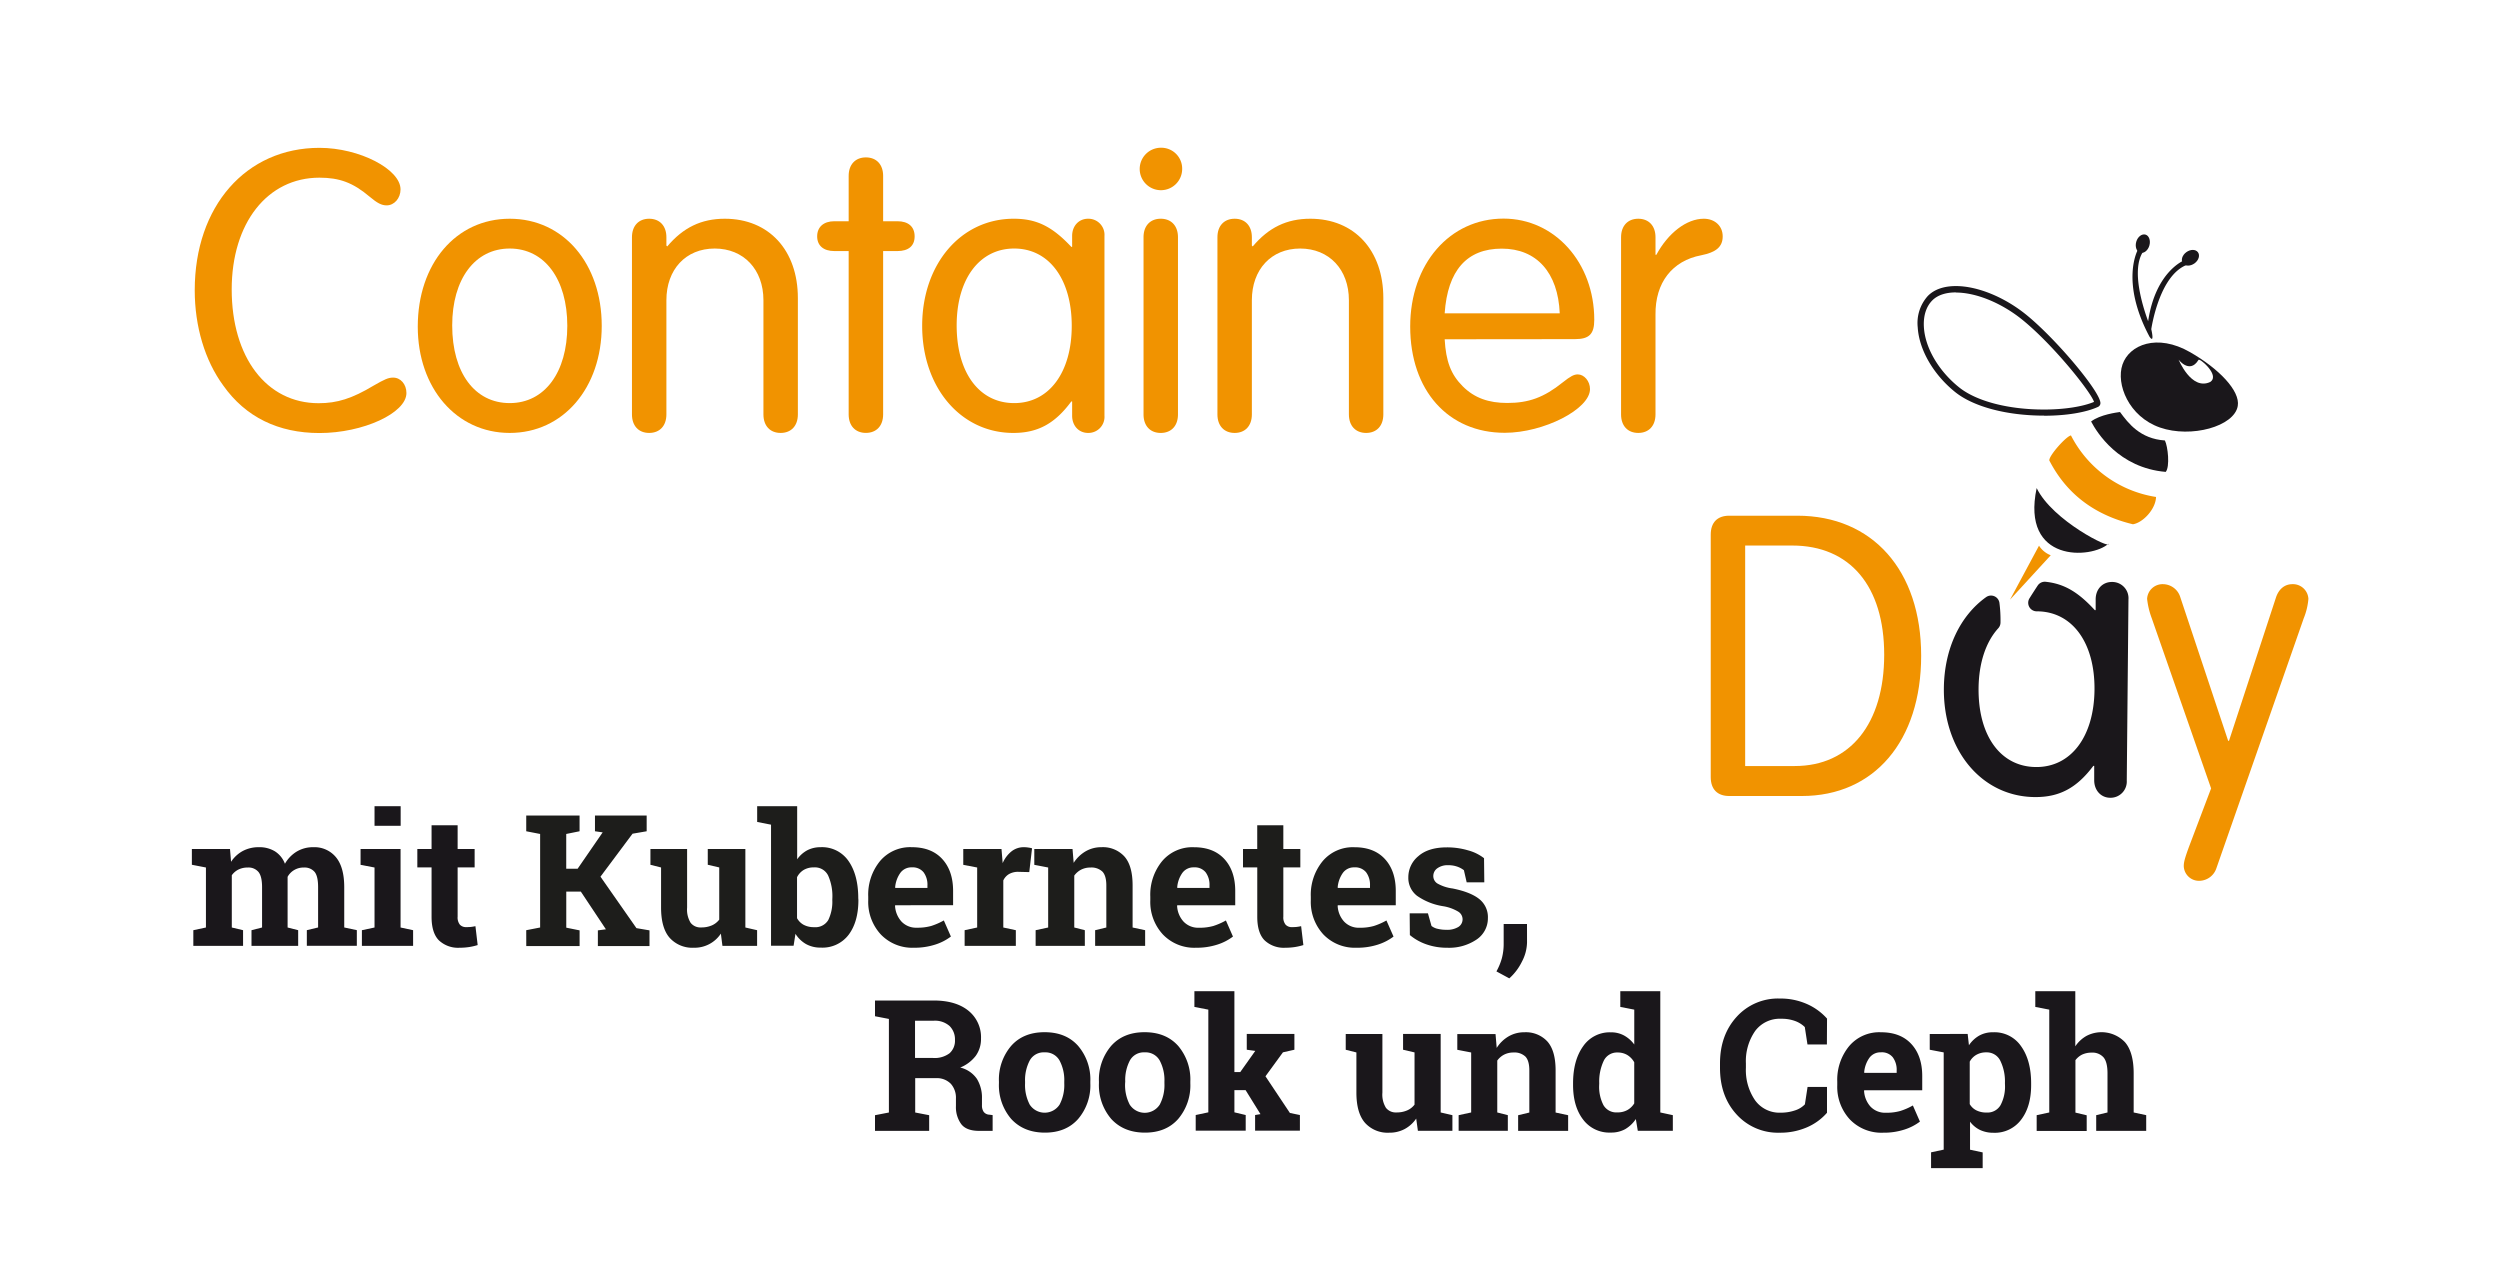<svg id="Ebene_1" data-name="Ebene 1" xmlns="http://www.w3.org/2000/svg" xmlns:xlink="http://www.w3.org/1999/xlink" viewBox="0 0 750 382"><defs><style>.cls-1{fill:none;}.cls-2{fill:#f19300;}.cls-3{fill:#1a171b;}.cls-4{fill:#1d1d1b;}.cls-5{clip-path:url(#clip-path);}</style><clipPath id="clip-path"><rect class="cls-1" x="575.29" y="70.32" width="96.06" height="109.58"/></clipPath></defs><title>Container-Day-mit-Kubernetes-Rook-und-Ceph</title><path class="cls-2" d="M121.93,117.91c0,6-13,12-26.09,12-12.34,0-22.17-4.79-28.85-14.24-5.55-7.56-8.57-17.77-8.57-28.6,0-25.21,15.37-42.72,37.42-42.72,12,0,24.32,6.43,24.32,12.47,0,2.65-1.89,4.79-4.15,4.79-1.52,0-2.78-.63-5.17-2.64-4.91-4.16-9-5.67-15-5.67-15.62,0-26.33,13.61-26.33,33.52,0,20.41,10.46,34.14,26.08,34.14,5.55,0,10-1.38,16.51-5.29,3.28-1.89,4.41-2.39,5.8-2.39C120.16,113.25,121.93,115.26,121.93,117.91Z"/><path class="cls-2" d="M180.52,97.75c0,18.65-11.59,32.13-27.6,32.13S125.33,116.4,125.33,98c0-18.9,11.46-32.38,27.59-32.38S180.52,79.1,180.52,97.75Zm-44.86-.13c0,14.24,6.8,23.31,17.26,23.31s17.27-9.2,17.27-23.18-6.81-23.19-17.27-23.19S135.66,83.76,135.66,97.62Z"/><path class="cls-2" d="M200.17,73.93c4.79-5.67,10.21-8.31,17.27-8.31,13.23,0,21.92,9.45,21.92,23.81v34.9c0,3.41-2,5.55-5.17,5.55s-5.16-2.14-5.16-5.55V90.06c0-9.2-5.92-15.5-14.62-15.5s-14.49,6.3-14.49,15.5v34.27c0,3.41-2,5.55-5.17,5.55s-5.16-2.14-5.16-5.55V71.16c0-3.4,2-5.54,5.16-5.54s5.17,2.14,5.17,5.54v2.52Z"/><path class="cls-2" d="M254.6,52.76c0-3.4,2-5.54,5.17-5.54s5.17,2.14,5.17,5.54V66.37h4.28c3.28,0,5.17,1.64,5.17,4.54s-1.89,4.41-5.17,4.41h-4.28v49c0,3.41-2,5.55-5.17,5.55s-5.17-2.14-5.17-5.55v-49h-4.28c-3.28,0-5.17-1.64-5.17-4.41s1.89-4.54,5.17-4.54h4.28Z"/><path class="cls-2" d="M321.64,70.78c0-3,2-5.16,4.79-5.16a4.83,4.83,0,0,1,4.91,5.16v53.93a4.83,4.83,0,0,1-4.91,5.17c-2.78,0-4.79-2.14-4.79-5.17v-4.28h-.25c-4.92,6.68-10.08,9.45-17.39,9.45-15.75,0-27.35-13.61-27.35-32.13s11.6-32.13,27.47-32.13c6.81,0,11.47,2.26,17.27,8.44h.25ZM287,97.62c0,14.24,6.8,23.31,17.26,23.31s17.26-9.2,17.26-23.18-6.8-23.19-17.26-23.19S287,83.76,287,97.62Z"/><path class="cls-2" d="M354.65,50.75a6.37,6.37,0,1,1-6.43-6.43A6.27,6.27,0,0,1,354.65,50.75Zm-1.26,73.58c0,3.41-2,5.55-5.17,5.55s-5.16-2.14-5.16-5.55V71.16c0-3.4,2-5.54,5.16-5.54s5.17,2.14,5.17,5.54Z"/><path class="cls-2" d="M375.82,73.93c4.78-5.67,10.2-8.31,17.26-8.31,13.23,0,21.92,9.45,21.92,23.81v34.9c0,3.41-2,5.55-5.16,5.55s-5.17-2.14-5.17-5.55V90.06c0-9.2-5.92-15.5-14.62-15.5s-14.49,6.3-14.49,15.5v34.27c0,3.41-2,5.55-5.16,5.55s-5.17-2.14-5.17-5.55V71.16c0-3.4,2-5.54,5.17-5.54s5.16,2.14,5.16,5.54v2.52Z"/><path class="cls-2" d="M433.4,101.78c.38,6.68,1.89,10.58,5.42,14.11s7.81,5,13.35,5c6.43,0,11-1.64,16.64-6.17,2.39-1.89,3.4-2.4,4.53-2.4,1.89,0,3.66,2,3.66,4.41,0,6-13.87,13.11-25.58,13.11-17,0-28.36-12.73-28.36-31.88,0-18.78,11.85-32.38,28-32.38,15.37,0,27.22,13.23,27.22,30.36,0,4.29-1.52,5.8-5.8,5.8ZM467.92,94c-.5-12.23-6.93-19.41-17.39-19.41S434.28,81.11,433.4,94Z"/><path class="cls-2" d="M496.9,76.45c3.53-6.55,9.07-10.83,14.24-10.83,3.28,0,5.67,2.14,5.67,5.29s-2,4.79-6.43,5.67c-8.69,1.64-13.86,8.19-13.73,17.89v29.86c0,3.41-2,5.55-5.17,5.55s-5.16-2.14-5.16-5.55V71.16c0-3.4,2-5.54,5.16-5.54s5.17,2.14,5.17,5.54v5.29Z"/><path class="cls-3" d="M57.56,259.43V254.7H69l.32,3.84a9.79,9.79,0,0,1,3.51-3.24,10.07,10.07,0,0,1,4.87-1.14,8.9,8.9,0,0,1,4.78,1.24,7.59,7.59,0,0,1,3,3.73A10.12,10.12,0,0,1,89,255.48a9.46,9.46,0,0,1,5-1.32,8.35,8.35,0,0,1,6.78,3q2.49,3,2.49,9v12.08l3.78.81v4.7h-15v-4.7l3.38-.81V266.14c0-2.2-.35-3.73-1.07-4.59a3.93,3.93,0,0,0-3.2-1.29,5.46,5.46,0,0,0-2.88.74,5.28,5.28,0,0,0-2,2.05q0,.51,0,.87c0,.25,0,.49,0,.74v13.59l3.17.81v4.7H75.45v-4.7l3.17-.81V266.14c0-2.15-.36-3.67-1.08-4.55a3.88,3.88,0,0,0-3.22-1.33,6.15,6.15,0,0,0-2.78.6,5.4,5.4,0,0,0-2,1.71v15.68l3.38.81v4.7H58v-4.7l3.78-.81v-18Z"/><path class="cls-3" d="M108.57,279.06l3.79-.81v-18l-4.19-.8V254.7h12v23.55l3.76.81v4.7H108.57Zm11.63-31.32h-7.84v-5.88h7.84Z"/><path class="cls-3" d="M137.29,247.58v7.12h5.1v5.51h-5.1V275a3.45,3.45,0,0,0,.69,2.42,2.52,2.52,0,0,0,1.88.72q.81,0,1.41-.06c.41-.05.86-.12,1.36-.23l.67,5.67a18,18,0,0,1-2.6.6,18.71,18.71,0,0,1-2.8.2,8.34,8.34,0,0,1-6.24-2.23c-1.46-1.48-2.19-3.84-2.19-7.06V260.21H125.2V254.7h4.27v-7.12Z"/><path class="cls-4" d="M157.87,279.06l4.17-.81V250.19l-4.17-.81v-4.72h16v4.72l-4,.81v10.44h3.41l7.52-10.92-2.31-.33v-4.72H194v4.72l-4.24.73L180.14,263l10.79,15.44,3.92.67v4.7H179.36v-4.7l2.41-.32-7.52-11.31h-4.37v10.82l4,.81v4.7h-16Z"/><path class="cls-4" d="M216.26,280.08a9.43,9.43,0,0,1-8.13,4.24,9.13,9.13,0,0,1-7.2-2.94q-2.61-2.94-2.61-9.14v-12l-3.19-.8V254.7h11v17.59a7.56,7.56,0,0,0,1.06,4.55,3.73,3.73,0,0,0,3.15,1.39,7.86,7.86,0,0,0,3.21-.61,5.6,5.6,0,0,0,2.22-1.73V260.23l-3.44-.8V254.7h11.28v23.55l3.52.81v4.7h-10.4Z"/><path class="cls-4" d="M257.52,270q0,6.49-2.9,10.39a9.82,9.82,0,0,1-8.38,3.89,8.83,8.83,0,0,1-4.43-1.06,9.1,9.1,0,0,1-3.17-3.07l-.56,3.57h-6.77V247.4l-4.16-.81v-4.73h12v15.93a8.78,8.78,0,0,1,3-2.69,8.51,8.51,0,0,1,4-.94,9.63,9.63,0,0,1,8.43,4.18q2.89,4.17,2.9,11.13Zm-7.81-.57a15.18,15.18,0,0,0-1.25-6.73,4.39,4.39,0,0,0-4.26-2.48,5.85,5.85,0,0,0-3.09.76,5.33,5.33,0,0,0-2,2.19v12.28a5,5,0,0,0,2,2,6.48,6.48,0,0,0,3.12.7,4.48,4.48,0,0,0,4.25-2.14,12.48,12.48,0,0,0,1.21-6Z"/><path class="cls-4" d="M274.23,284.32a13.06,13.06,0,0,1-10-4,14.37,14.37,0,0,1-3.76-10.23V269A15.89,15.89,0,0,1,264,258.33a11.81,11.81,0,0,1,9.55-4.17q5.88,0,9.13,3.55t3.25,9.58v4.28H268.57l-.06.16a7.64,7.64,0,0,0,1.92,4.72,6,6,0,0,0,4.64,1.86,15.06,15.06,0,0,0,4.32-.53,19.91,19.91,0,0,0,3.76-1.65l2.12,4.83a15.51,15.51,0,0,1-4.66,2.4A20,20,0,0,1,274.23,284.32Zm-.69-24.11a4.07,4.07,0,0,0-3.44,1.66,8.72,8.72,0,0,0-1.56,4.38l.08.13h9.61v-.7a6.26,6.26,0,0,0-1.16-4A4.2,4.2,0,0,0,273.54,260.21Z"/><path class="cls-4" d="M289.39,279.06l3.76-.81v-18l-4.17-.8V254.7h11.47l.35,4.24a9.17,9.17,0,0,1,2.63-3.51,5.86,5.86,0,0,1,3.74-1.27,8.59,8.59,0,0,1,1.3.1,7.85,7.85,0,0,1,1.14.23l-.83,7.14-3.23-.08a5.45,5.45,0,0,0-2.84.67,4.32,4.32,0,0,0-1.72,1.91v14.12l3.76.81v4.7H289.39Z"/><path class="cls-4" d="M310.69,279.06l3.76-.81v-18l-4.16-.8V254.7h11.47l.34,4.16a10.64,10.64,0,0,1,3.58-3.46,9.3,9.3,0,0,1,4.75-1.24,8.73,8.73,0,0,1,6.88,2.77c1.64,1.84,2.47,4.74,2.47,8.67v12.65l3.76.81v4.7h-15v-4.7l3.36-.81V265.63c0-1.95-.4-3.33-1.18-4.15a4.79,4.79,0,0,0-3.58-1.22,6.06,6.06,0,0,0-2.79.63,5.82,5.82,0,0,0-2.07,1.79v15.57l3.17.81v4.7H310.69Z"/><path class="cls-4" d="M358.85,284.32a13,13,0,0,1-10-4,14.37,14.37,0,0,1-3.76-10.23V269a15.88,15.88,0,0,1,3.55-10.66,11.84,11.84,0,0,1,9.55-4.17q5.88,0,9.13,3.55t3.25,9.58v4.28H353.18l-.05.16a7.53,7.53,0,0,0,1.92,4.72,6,6,0,0,0,4.63,1.86,15.08,15.08,0,0,0,4.33-.53,20.19,20.19,0,0,0,3.76-1.65l2.12,4.83a15.51,15.51,0,0,1-4.66,2.4A20,20,0,0,1,358.85,284.32Zm-.7-24.11a4.09,4.09,0,0,0-3.44,1.66,8.62,8.62,0,0,0-1.55,4.38l.08.13h9.61v-.7a6.26,6.26,0,0,0-1.17-4A4.19,4.19,0,0,0,358.15,260.21Z"/><path class="cls-4" d="M385,247.58v7.12h5.1v5.51H385V275a3.4,3.4,0,0,0,.7,2.42,2.49,2.49,0,0,0,1.88.72q.8,0,1.41-.06c.4-.05.85-.12,1.35-.23l.67,5.67a17.71,17.71,0,0,1-2.6.6,18.68,18.68,0,0,1-2.79.2,8.35,8.35,0,0,1-6.25-2.23c-1.46-1.48-2.19-3.84-2.19-7.06V260.21H372.9V254.7h4.27v-7.12Z"/><path class="cls-4" d="M407,284.32a13.09,13.09,0,0,1-10-4,14.41,14.41,0,0,1-3.76-10.23V269a15.89,15.89,0,0,1,3.56-10.66,11.83,11.83,0,0,1,9.55-4.17q5.88,0,9.13,3.55t3.25,9.58v4.28H401.35l-.05.16a7.53,7.53,0,0,0,1.92,4.72,6,6,0,0,0,4.63,1.86,15,15,0,0,0,4.32-.53,19.91,19.91,0,0,0,3.76-1.65l2.13,4.83a15.63,15.63,0,0,1-4.66,2.4A20,20,0,0,1,407,284.32Zm-.7-24.11a4.08,4.08,0,0,0-3.44,1.66,8.72,8.72,0,0,0-1.56,4.38l.08.13H411v-.7a6.26,6.26,0,0,0-1.17-4A4.2,4.2,0,0,0,406.32,260.21Z"/><path class="cls-4" d="M445.29,264.69H440l-.83-3.63a7.05,7.05,0,0,0-2-1.07,8,8,0,0,0-2.7-.43,5.26,5.26,0,0,0-3.28.93,2.82,2.82,0,0,0-1.2,2.32,2.64,2.64,0,0,0,1.15,2.19,12.28,12.28,0,0,0,4.62,1.54q5.4,1.08,8,3.16a6.93,6.93,0,0,1,2.61,5.73,7.65,7.65,0,0,1-3.37,6.41,14.67,14.67,0,0,1-8.88,2.48,18.38,18.38,0,0,1-6.16-1,15.81,15.81,0,0,1-5-2.8L422.9,274h5.48l1.07,3.79a4.52,4.52,0,0,0,1.91.87,10.87,10.87,0,0,0,2.52.28,6.44,6.44,0,0,0,3.64-.86,2.7,2.7,0,0,0,0-4.56,12.8,12.8,0,0,0-4.65-1.67,18.68,18.68,0,0,1-7.75-3.1,6.76,6.76,0,0,1-2.62-5.6,8.15,8.15,0,0,1,3-6.3c2-1.76,4.86-2.64,8.57-2.64a22,22,0,0,1,6.4.91,13.44,13.44,0,0,1,4.74,2.34Z"/><path class="cls-3" d="M458.11,282.71a12.88,12.88,0,0,1-1.54,5.8,16.33,16.33,0,0,1-3.78,5l-3.86-2.09a18.09,18.09,0,0,0,1.61-3.88,16.77,16.77,0,0,0,.56-4.47v-5.86h7Z"/><path class="cls-2" d="M513.22,160.38c0-3.65,2-5.67,5.54-5.67h20.42c22.55,0,37.17,16.38,37.17,42s-14.11,42.09-35.79,42.09h-21.8c-3.52,0-5.54-2-5.54-5.67Zm10.33,69.43h14.87c16.63,0,26.84-12.73,26.84-33.39s-10.33-32.76-27.59-32.76H523.55Z"/><path class="cls-2" d="M645.52,185.46a24,24,0,0,1-1.39-5.8,4.64,4.64,0,0,1,4.79-4.41,5.49,5.49,0,0,1,5.17,3.91l14.36,43.09h.25l14.12-43.09c.88-2.52,2.64-3.91,4.91-3.91a4.64,4.64,0,0,1,4.79,4.41,19.67,19.67,0,0,1-1.39,5.8l-26.21,75a5.49,5.49,0,0,1-5,3.78,4.56,4.56,0,0,1-4.79-4.41c0-1.26.38-2.52,1.52-5.67l6.68-17.64Z"/><path class="cls-3" d="M633.57,174.59c-2.79,0-4.84,2.12-4.87,5.16l0,3.3h-.25c-5-5.45-9.21-7.92-14.71-8.51a2.56,2.56,0,0,0-2.43,1.12q-1.26,1.91-2.47,3.84a2.56,2.56,0,0,0,2.23,3.9h.11c10.54.1,17.3,9.43,17.17,23.52s-7.07,23.29-17.6,23.19-17.31-9.3-17.18-23.64c.08-7.68,2.22-13.9,5.87-17.95a2.56,2.56,0,0,0,.71-1.73,41.22,41.22,0,0,0-.32-5.93,2.55,2.55,0,0,0-4-1.72c-7.69,5.49-12.56,15.33-12.67,27.36-.18,18.66,11.37,32.47,27.24,32.62,7.36.07,12.59-2.68,17.6-9.36h.26l0,4.32c0,3,2,5.22,4.77,5.25a4.87,4.87,0,0,0,5-5.16l.51-54.33A4.88,4.88,0,0,0,633.57,174.59Z"/><g id="Biene_RGB" data-name="Biene RGB"><g class="cls-5"><g class="cls-5"><path class="cls-2" d="M611.71,163.69,603,179.9l12.22-13.32a7.35,7.35,0,0,1-3.53-2.89"/><path class="cls-3" d="M613.24,124.69h0c-11.14,0-21.08-2.63-26.6-7-6.57-5.25-10.91-12.71-11.32-19.46a12.12,12.12,0,0,1,3-9.41c1.92-2,4.85-3,8.46-3,6.48,0,14.58,3.31,21.14,8.64,9.09,7.38,22.58,23.54,22.2,26.6a1.23,1.23,0,0,1-.7,1c-3.67,1.69-9.57,2.66-16.21,2.66m-26.43-37c-3.1,0-5.56.84-7.12,2.43-1.83,1.88-2.69,4.63-2.49,8,.37,6.23,4.44,13.16,10.61,18.09,5.2,4.14,14.7,6.62,25.43,6.62,6,0,11.54-.85,15-2.29-1-3.07-12.22-17.1-21.44-24.59-6.24-5.07-13.89-8.22-20-8.22"/><path class="cls-3" d="M654.9,79c.66.92,2.22.91,3.47,0s1.7-2.42,1-3.34-2.23-.91-3.48,0-1.7,2.42-1,3.33"/><path class="cls-3" d="M642.05,75.81c1.08.32,2.32-.63,2.76-2.13s-.09-3-1.17-3.3-2.32.63-2.76,2.13.09,3,1.17,3.3"/><path class="cls-3" d="M641.33,75a2.21,2.21,0,0,1,1.46.72c-3.32,5.4-.08,15.93,1.65,20.65,2.25-15.08,10.9-18.31,10.9-18.31a2.23,2.23,0,0,1,.81,1.37c-8,2.94-10.48,17.5-10.77,19.33h0s1.08,4.54-.52,2.26c-8.84-16.56-3.54-26-3.54-26"/><path class="cls-2" d="M621.29,130.63c-1.44.23-6.72,6.17-6.49,7.53,2.86,5.43,9.16,15.3,25.08,19.12,3-.47,6.84-4.54,6.93-8.19a34.68,34.68,0,0,1-25.52-18.46"/><path class="cls-3" d="M636,123.6c-.86.13-6,.76-8.67,2.85,1.72,3.26,8.27,13.91,22.39,15.12,1.3-1.56.65-7.63-.25-9.43-7.44-.49-11-5.18-13.47-8.54"/><path class="cls-3" d="M611,146.42c4.75,9.81,22.42,18.5,21.52,16.7-5,4.57-26.32,5.86-21.52-16.7"/><path class="cls-3" d="M648,128.26c9.34,3.25,22.3-.33,23.33-6.47.77-4.54-5.68-11.2-14.28-16.13-9.94-5.71-18.28-2.21-20.3,3.68S638.62,125,648,128.26m5.54-20.44c-.34-.39,3.25,4.71,6,.16.3-.41,2.09,1.31,2.09,1.31s3.92,3.61,1.46,5.29c-5.7,2.72-9.54-6.76-9.54-6.76"/></g></g></g><path class="cls-3" d="M280.07,300.15q6.66,0,10.44,3.05a10.2,10.2,0,0,1,3.79,8.42,8.56,8.56,0,0,1-1.58,5.13,11.07,11.07,0,0,1-4.65,3.51,8.45,8.45,0,0,1,5,3.4,10.77,10.77,0,0,1,1.52,5.89v2a3.38,3.38,0,0,0,.51,2,2.25,2.25,0,0,0,1.69.85l1,.13v4.73h-4.06q-3.84,0-5.39-2.07a8.63,8.63,0,0,1-1.56-5.34v-2.23a6.29,6.29,0,0,0-1.52-4.47,5.82,5.82,0,0,0-4.28-1.71h-6.42v10.31l4.19.81v4.7H262.5v-4.7l4.17-.81V305.68l-4.17-.81v-4.72h17.57Zm-5.56,17.24h5.42a7.42,7.42,0,0,0,4.92-1.4,5,5,0,0,0,1.64-4,5.6,5.6,0,0,0-1.63-4.2,6.61,6.61,0,0,0-4.79-1.57h-5.56Z"/><path class="cls-3" d="M299.68,324.45a15.55,15.55,0,0,1,3.64-10.65q3.63-4.14,10.06-4.14t10.08,4.13a15.53,15.53,0,0,1,3.64,10.66V325a15.52,15.52,0,0,1-3.64,10.67q-3.65,4.13-10,4.12t-10.11-4.12A15.52,15.52,0,0,1,299.68,325Zm7.84.57a12.61,12.61,0,0,0,1.4,6.37,5.35,5.35,0,0,0,8.95,0,12.54,12.54,0,0,0,1.41-6.36v-.57a12.41,12.41,0,0,0-1.42-6.31,4.81,4.81,0,0,0-4.48-2.44,4.74,4.74,0,0,0-4.46,2.44,12.63,12.63,0,0,0-1.4,6.31Z"/><path class="cls-3" d="M329.68,324.45a15.6,15.6,0,0,1,3.64-10.65q3.65-4.14,10.06-4.14t10.09,4.13a15.57,15.57,0,0,1,3.63,10.66V325a15.56,15.56,0,0,1-3.63,10.67q-3.64,4.13-10,4.12t-10.11-4.12A15.57,15.57,0,0,1,329.68,325Zm7.85.57a12.61,12.61,0,0,0,1.39,6.37,5.36,5.36,0,0,0,9,0,12.54,12.54,0,0,0,1.41-6.36v-.57a12.52,12.52,0,0,0-1.42-6.31,4.82,4.82,0,0,0-4.49-2.44,4.75,4.75,0,0,0-4.46,2.44,12.63,12.63,0,0,0-1.39,6.31Z"/><path class="cls-3" d="M358.32,302.08v-4.72h12v24.27h1.75l4.51-6.36-2.55-.35v-4.73h14.29v4.73l-3.44.78-5.24,7.19,7.33,11,3,.62v4.7H376.53v-4.7l1.61-.27-4.46-7.2h-3.36v6.66l3.39.81v4.7h-15v-4.7l3.79-.81V302.89Z"/><path class="cls-3" d="M424.86,335.57a9.77,9.77,0,0,1-3.46,3.14,9.66,9.66,0,0,1-4.68,1.1,9.13,9.13,0,0,1-7.2-2.94c-1.74-2-2.6-5-2.6-9.14v-12l-3.2-.8v-4.73h11v17.59a7.54,7.54,0,0,0,1.06,4.55,3.71,3.71,0,0,0,3.15,1.39,7.69,7.69,0,0,0,3.21-.61,5.53,5.53,0,0,0,2.22-1.73V315.72l-3.44-.8v-4.73h11.28v23.55l3.52.81v4.7H425.37Z"/><path class="cls-3" d="M437.59,334.55l3.76-.81v-18l-4.16-.8v-4.73h11.47l.35,4.17a10.46,10.46,0,0,1,3.57-3.47,9.29,9.29,0,0,1,4.75-1.23,8.76,8.76,0,0,1,6.88,2.76c1.64,1.85,2.47,4.74,2.47,8.68v12.64l3.76.81v4.7h-15v-4.7l3.36-.81V321.12c0-1.95-.4-3.33-1.18-4.15a4.78,4.78,0,0,0-3.57-1.22,6.1,6.1,0,0,0-2.8.63,5.82,5.82,0,0,0-2.07,1.79v15.57l3.17.81v4.7H437.59Z"/><path class="cls-3" d="M490.75,335.71a9.69,9.69,0,0,1-3.24,3.06,8.62,8.62,0,0,1-4.26,1,9.81,9.81,0,0,1-8.33-3.92q-3-3.92-3-10.36V325q0-6.87,3-11.09a9.67,9.67,0,0,1,8.38-4.21,8,8,0,0,1,3.92.95,9.51,9.51,0,0,1,3.06,2.7V302.89l-4.19-.81v-4.72h12v36.38l3.76.81v4.7H491.34Zm-11-10.18a11.94,11.94,0,0,0,1.28,6,4.45,4.45,0,0,0,4.17,2.19,6,6,0,0,0,3-.7,5.69,5.69,0,0,0,2.07-2V318.68a6,6,0,0,0-2.05-2.16,5.56,5.56,0,0,0-2.94-.77,4.39,4.39,0,0,0-4.19,2.55,14.5,14.5,0,0,0-1.32,6.66Z"/><path class="cls-3" d="M548.07,313.33h-5.83l-.8-5.21a8.16,8.16,0,0,0-2.92-1.82,11.52,11.52,0,0,0-4.14-.67,9.2,9.2,0,0,0-7.86,3.7,15.86,15.86,0,0,0-2.75,9.67v1.37a16,16,0,0,0,2.74,9.7,9,9,0,0,0,7.73,3.73,12.94,12.94,0,0,0,4.23-.67,7.11,7.11,0,0,0,3-1.83l.8-5.21h5.83v7.74a16.75,16.75,0,0,1-6,4.36,20.07,20.07,0,0,1-8.2,1.62A16.71,16.71,0,0,1,521,334.36q-5-5.44-5-14v-1.32q0-8.51,5-14a16.7,16.7,0,0,1,12.92-5.48,19.55,19.55,0,0,1,8.19,1.66,17.52,17.52,0,0,1,6,4.36Z"/><path class="cls-3" d="M564.94,339.81a13.11,13.11,0,0,1-10-4,14.41,14.41,0,0,1-3.76-10.24v-1.07a15.91,15.91,0,0,1,3.56-10.66,11.81,11.81,0,0,1,9.55-4.16q5.88,0,9.13,3.54t3.25,9.59v4.27H559.28l-.06.16a7.7,7.7,0,0,0,1.92,4.73,6,6,0,0,0,4.64,1.85,15,15,0,0,0,4.32-.53,19.28,19.28,0,0,0,3.76-1.65l2.12,4.84a15.51,15.51,0,0,1-4.66,2.39A19.93,19.93,0,0,1,564.94,339.81Zm-.69-24.11a4.08,4.08,0,0,0-3.44,1.66,8.72,8.72,0,0,0-1.56,4.38l.08.13H569v-.69a6.27,6.27,0,0,0-1.17-4A4.2,4.2,0,0,0,564.25,315.7Z"/><path class="cls-3" d="M578.92,314.92v-4.73H590.3l.38,3.39a9.25,9.25,0,0,1,3.09-2.9,8.34,8.34,0,0,1,4.19-1,9.67,9.67,0,0,1,8.38,4.21q3,4.22,3,11.09v.57q0,6.44-3,10.36a9.86,9.86,0,0,1-8.33,3.92,9.34,9.34,0,0,1-4-.84,8.26,8.26,0,0,1-3-2.49v8.41l3.79.81v4.72H579.32V345.7l3.79-.81V315.72Zm22.56,10a14.09,14.09,0,0,0-1.37-6.66,4.48,4.48,0,0,0-4.19-2.55,5.82,5.82,0,0,0-3,.73,5.11,5.11,0,0,0-2,2.06v12.73a4.72,4.72,0,0,0,2,1.88,6.61,6.61,0,0,0,3.07.65,4.51,4.51,0,0,0,4.18-2.23,11.84,11.84,0,0,0,1.33-6Z"/><path class="cls-3" d="M611,334.55l3.78-.81V302.89l-4.19-.81v-4.72h12V313.9a9.82,9.82,0,0,1,3.36-3.13,9.73,9.73,0,0,1,11.56,1.91c1.72,2,2.59,5.12,2.59,9.33v11.73l3.76.81v4.7h-15v-4.7l3.39-.81V322q0-3.39-1.2-4.8a4.41,4.41,0,0,0-3.56-1.41,6.58,6.58,0,0,0-2.86.59,5.73,5.73,0,0,0-2,1.67v15.73l3.38.81v4.7H611Z"/></svg>